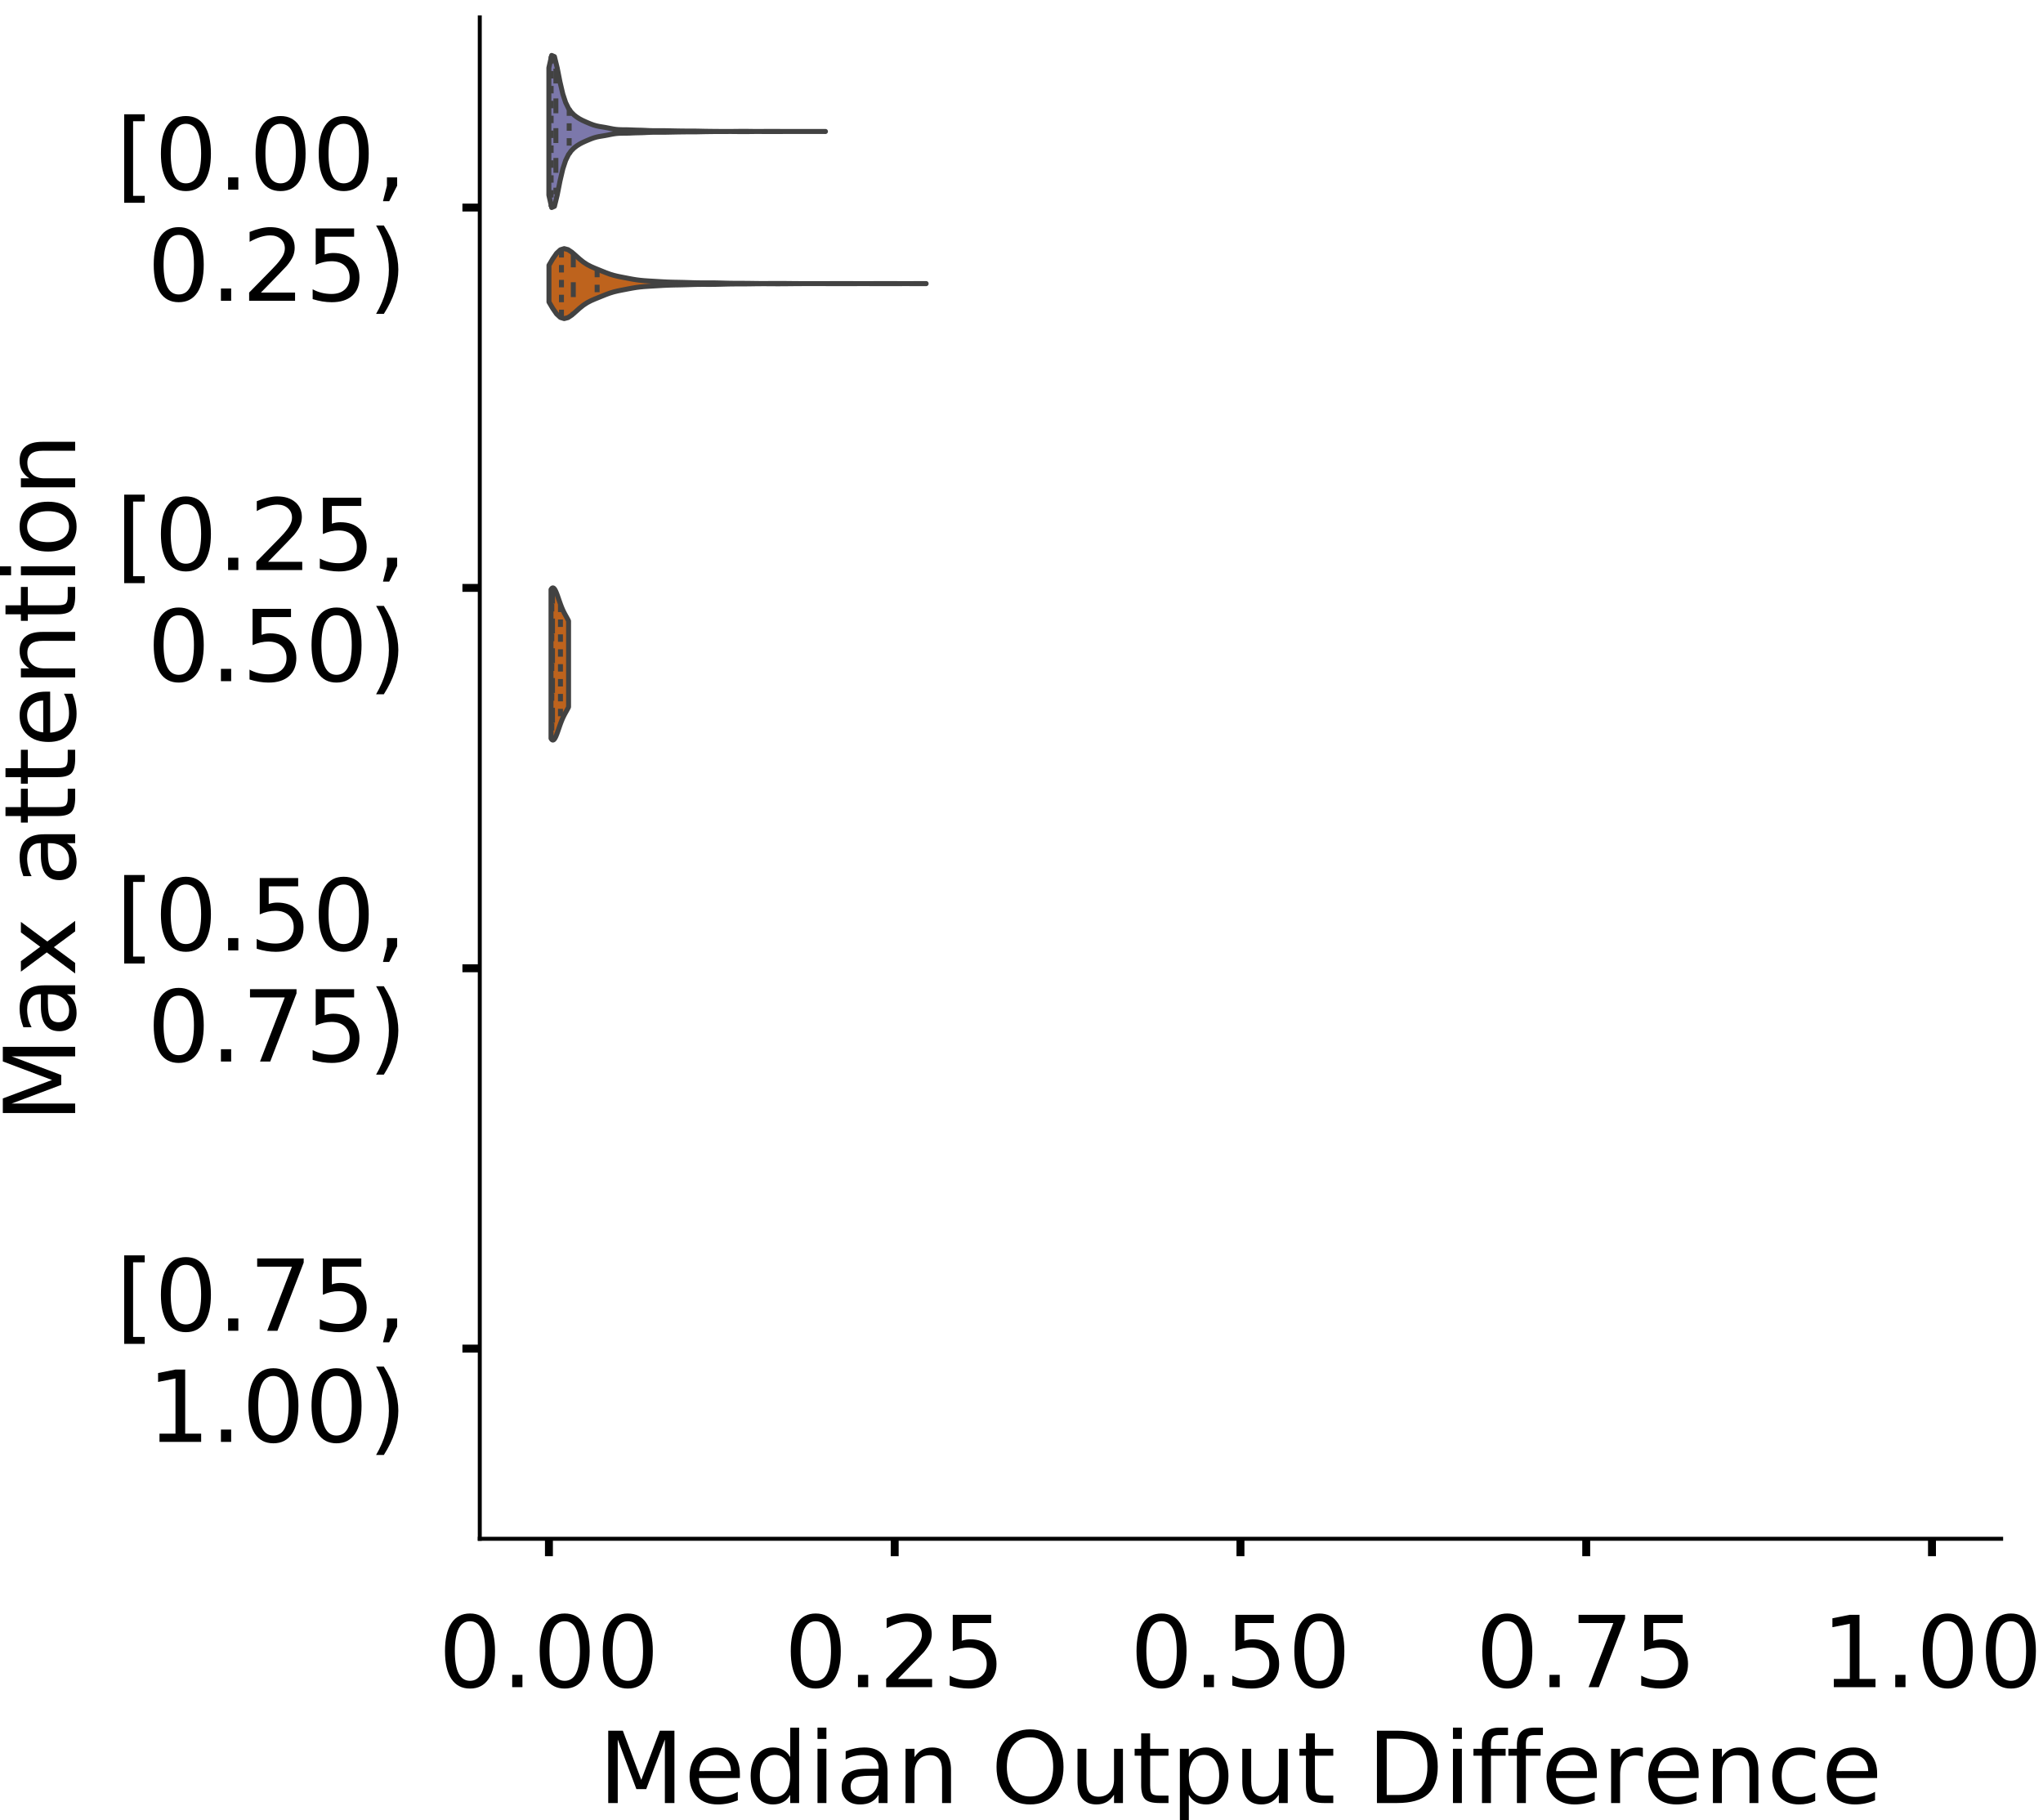 <?xml version="1.0" encoding="utf-8" standalone="no"?>
<!DOCTYPE svg PUBLIC "-//W3C//DTD SVG 1.1//EN"
  "http://www.w3.org/Graphics/SVG/1.1/DTD/svg11.dtd">
<!-- Created with matplotlib (https://matplotlib.org/) -->
<svg height="366.833pt" version="1.1" viewBox="0 0 411.77 366.833" width="411.77pt" xmlns="http://www.w3.org/2000/svg" xmlns:xlink="http://www.w3.org/1999/xlink">
 <defs>
  <style type="text/css">
*{stroke-linecap:butt;stroke-linejoin:round;}
  </style>
 </defs>
 <g id="figure_1">
  <g id="patch_1">
   <path d="M 0 366.833 
L 411.77 366.833 
L 411.77 -0 
L 0 -0 
z
" style="fill:#ffffff;"/>
  </g>
  <g id="axes_1">
   <g id="patch_2">
    <path d="M 96.7 310.133 
L 403.333 310.133 
L 403.333 3.5 
L 96.7 3.5 
z
" style="fill:#ffffff;"/>
   </g>
   <g id="PolyCollection_1">
    <defs>
     <path d="M 110.624 -327.503 
L 110.624 -353.168 
L 111.187 -355.668 
L 111.75 -355.423 
L 112.313 -353.134 
L 112.877 -350.283 
L 113.44 -347.884 
L 114.003 -346.181 
L 114.566 -345.03 
L 115.129 -344.24 
L 115.692 -343.671 
L 116.255 -343.234 
L 116.818 -342.878 
L 117.382 -342.58 
L 117.945 -342.32 
L 118.508 -342.077 
L 119.071 -341.844 
L 119.634 -341.637 
L 120.197 -341.474 
L 120.76 -341.355 
L 121.323 -341.261 
L 121.887 -341.169 
L 122.45 -341.063 
L 123.013 -340.948 
L 123.576 -340.84 
L 124.139 -340.759 
L 124.702 -340.71 
L 125.265 -340.689 
L 125.829 -340.684 
L 126.392 -340.678 
L 126.955 -340.662 
L 127.518 -340.638 
L 128.081 -340.616 
L 128.644 -340.602 
L 129.207 -340.591 
L 129.77 -340.57 
L 130.334 -340.542 
L 130.897 -340.516 
L 131.46 -340.499 
L 132.023 -340.494 
L 132.586 -340.495 
L 133.149 -340.496 
L 133.712 -340.495 
L 134.275 -340.488 
L 134.839 -340.478 
L 135.402 -340.466 
L 135.965 -340.454 
L 136.528 -340.444 
L 137.091 -340.435 
L 137.654 -340.428 
L 138.217 -340.422 
L 138.78 -340.419 
L 139.344 -340.42 
L 139.907 -340.419 
L 140.47 -340.412 
L 141.033 -340.401 
L 141.596 -340.388 
L 142.159 -340.377 
L 142.722 -340.369 
L 143.286 -340.362 
L 143.849 -340.355 
L 144.412 -340.35 
L 144.975 -340.347 
L 145.538 -340.346 
L 146.101 -340.346 
L 146.664 -340.345 
L 147.227 -340.345 
L 147.791 -340.347 
L 148.354 -340.352 
L 148.917 -340.36 
L 149.48 -340.366 
L 150.043 -340.367 
L 150.606 -340.362 
L 151.169 -340.354 
L 151.732 -340.347 
L 152.296 -340.343 
L 152.859 -340.342 
L 153.422 -340.345 
L 153.985 -340.348 
L 154.548 -340.351 
L 155.111 -340.352 
L 155.674 -340.352 
L 156.237 -340.351 
L 156.801 -340.349 
L 157.364 -340.347 
L 157.927 -340.344 
L 158.49 -340.341 
L 159.053 -340.339 
L 159.616 -340.34 
L 160.179 -340.342 
L 160.743 -340.345 
L 161.306 -340.345 
L 161.869 -340.343 
L 162.432 -340.34 
L 162.995 -340.338 
L 163.558 -340.337 
L 164.121 -340.337 
L 164.684 -340.339 
L 165.248 -340.341 
L 165.811 -340.344 
L 166.374 -340.345 
L 166.374 -340.326 
L 166.374 -340.326 
L 165.811 -340.328 
L 165.248 -340.33 
L 164.684 -340.333 
L 164.121 -340.335 
L 163.558 -340.335 
L 162.995 -340.334 
L 162.432 -340.331 
L 161.869 -340.328 
L 161.306 -340.327 
L 160.743 -340.327 
L 160.179 -340.33 
L 159.616 -340.332 
L 159.053 -340.332 
L 158.49 -340.33 
L 157.927 -340.327 
L 157.364 -340.324 
L 156.801 -340.322 
L 156.237 -340.321 
L 155.674 -340.32 
L 155.111 -340.319 
L 154.548 -340.32 
L 153.985 -340.323 
L 153.422 -340.327 
L 152.859 -340.329 
L 152.296 -340.329 
L 151.732 -340.324 
L 151.169 -340.317 
L 150.606 -340.31 
L 150.043 -340.305 
L 149.48 -340.305 
L 148.917 -340.311 
L 148.354 -340.319 
L 147.791 -340.325 
L 147.227 -340.327 
L 146.664 -340.326 
L 146.101 -340.325 
L 145.538 -340.325 
L 144.975 -340.325 
L 144.412 -340.322 
L 143.849 -340.317 
L 143.286 -340.31 
L 142.722 -340.303 
L 142.159 -340.295 
L 141.596 -340.284 
L 141.033 -340.271 
L 140.47 -340.259 
L 139.907 -340.253 
L 139.344 -340.252 
L 138.78 -340.252 
L 138.217 -340.25 
L 137.654 -340.244 
L 137.091 -340.236 
L 136.528 -340.228 
L 135.965 -340.217 
L 135.402 -340.206 
L 134.839 -340.194 
L 134.275 -340.183 
L 133.712 -340.177 
L 133.149 -340.175 
L 132.586 -340.177 
L 132.023 -340.178 
L 131.46 -340.172 
L 130.897 -340.156 
L 130.334 -340.13 
L 129.77 -340.101 
L 129.207 -340.081 
L 128.644 -340.069 
L 128.081 -340.056 
L 127.518 -340.034 
L 126.955 -340.009 
L 126.392 -339.994 
L 125.829 -339.988 
L 125.265 -339.983 
L 124.702 -339.962 
L 124.139 -339.913 
L 123.576 -339.831 
L 123.013 -339.724 
L 122.45 -339.608 
L 121.887 -339.503 
L 121.323 -339.41 
L 120.76 -339.317 
L 120.197 -339.198 
L 119.634 -339.034 
L 119.071 -338.827 
L 118.508 -338.594 
L 117.945 -338.352 
L 117.382 -338.092 
L 116.818 -337.794 
L 116.255 -337.438 
L 115.692 -337 
L 115.129 -336.432 
L 114.566 -335.642 
L 114.003 -334.491 
L 113.44 -332.788 
L 112.877 -330.389 
L 112.313 -327.537 
L 111.75 -325.248 
L 111.187 -325.004 
L 110.624 -327.503 
z
" id="me7ed02e586" style="stroke:#424242;"/>
    </defs>
    <g clip-path="url(#pdaf21d39ff)">
     <use style="fill:#7c78ab;stroke:#424242;" x="0" xlink:href="#me7ed02e586" y="366.833"/>
    </g>
   </g>
   <g id="PolyCollection_2">
    <defs>
     <path d="M 110.643 -305.975 
L 110.643 -313.37 
L 111.411 -314.674 
L 112.179 -315.781 
L 112.946 -316.492 
L 113.714 -316.725 
L 114.482 -316.525 
L 115.25 -316.014 
L 116.018 -315.346 
L 116.786 -314.655 
L 117.554 -314.036 
L 118.322 -313.529 
L 119.09 -313.127 
L 119.857 -312.79 
L 120.625 -312.478 
L 121.393 -312.166 
L 122.161 -311.858 
L 122.929 -311.577 
L 123.697 -311.343 
L 124.465 -311.156 
L 125.233 -310.999 
L 126.001 -310.851 
L 126.768 -310.703 
L 127.536 -310.561 
L 128.304 -310.437 
L 129.072 -310.34 
L 129.84 -310.269 
L 130.608 -310.216 
L 131.376 -310.17 
L 132.144 -310.124 
L 132.912 -310.078 
L 133.679 -310.033 
L 134.447 -309.997 
L 135.215 -309.97 
L 135.983 -309.952 
L 136.751 -309.939 
L 137.519 -309.923 
L 138.287 -309.902 
L 139.055 -309.878 
L 139.823 -309.854 
L 140.59 -309.837 
L 141.358 -309.83 
L 142.126 -309.83 
L 142.894 -309.832 
L 143.662 -309.829 
L 144.43 -309.818 
L 145.198 -309.8 
L 145.966 -309.779 
L 146.733 -309.76 
L 147.501 -309.746 
L 148.269 -309.74 
L 149.037 -309.738 
L 149.805 -309.736 
L 150.573 -309.731 
L 151.341 -309.722 
L 152.109 -309.71 
L 152.877 -309.701 
L 153.644 -309.697 
L 154.412 -309.698 
L 155.18 -309.703 
L 155.948 -309.708 
L 156.716 -309.711 
L 157.484 -309.709 
L 158.252 -309.704 
L 159.02 -309.696 
L 159.788 -309.688 
L 160.555 -309.682 
L 161.323 -309.677 
L 162.091 -309.675 
L 162.859 -309.673 
L 163.627 -309.673 
L 164.395 -309.673 
L 165.163 -309.673 
L 165.931 -309.675 
L 166.699 -309.677 
L 167.466 -309.68 
L 168.234 -309.684 
L 169.002 -309.686 
L 169.77 -309.687 
L 170.538 -309.685 
L 171.306 -309.682 
L 172.074 -309.679 
L 172.842 -309.676 
L 173.61 -309.675 
L 174.377 -309.675 
L 175.145 -309.676 
L 175.913 -309.679 
L 176.681 -309.682 
L 177.449 -309.685 
L 178.217 -309.687 
L 178.985 -309.686 
L 179.753 -309.684 
L 180.521 -309.681 
L 181.288 -309.677 
L 182.056 -309.676 
L 182.824 -309.675 
L 183.592 -309.677 
L 184.36 -309.68 
L 185.128 -309.683 
L 185.896 -309.686 
L 186.664 -309.687 
L 186.664 -309.658 
L 186.664 -309.658 
L 185.896 -309.659 
L 185.128 -309.662 
L 184.36 -309.665 
L 183.592 -309.668 
L 182.824 -309.67 
L 182.056 -309.669 
L 181.288 -309.668 
L 180.521 -309.664 
L 179.753 -309.661 
L 178.985 -309.659 
L 178.217 -309.658 
L 177.449 -309.66 
L 176.681 -309.663 
L 175.913 -309.666 
L 175.145 -309.669 
L 174.377 -309.67 
L 173.61 -309.67 
L 172.842 -309.669 
L 172.074 -309.666 
L 171.306 -309.663 
L 170.538 -309.66 
L 169.77 -309.658 
L 169.002 -309.659 
L 168.234 -309.661 
L 167.466 -309.665 
L 166.699 -309.668 
L 165.931 -309.67 
L 165.163 -309.672 
L 164.395 -309.672 
L 163.627 -309.672 
L 162.859 -309.672 
L 162.091 -309.67 
L 161.323 -309.668 
L 160.555 -309.663 
L 159.788 -309.657 
L 159.02 -309.649 
L 158.252 -309.641 
L 157.484 -309.636 
L 156.716 -309.634 
L 155.948 -309.637 
L 155.18 -309.642 
L 154.412 -309.647 
L 153.644 -309.648 
L 152.877 -309.644 
L 152.109 -309.635 
L 151.341 -309.623 
L 150.573 -309.614 
L 149.805 -309.609 
L 149.037 -309.607 
L 148.269 -309.605 
L 147.501 -309.599 
L 146.733 -309.585 
L 145.966 -309.566 
L 145.198 -309.545 
L 144.43 -309.527 
L 143.662 -309.516 
L 142.894 -309.513 
L 142.126 -309.515 
L 141.358 -309.515 
L 140.59 -309.508 
L 139.823 -309.491 
L 139.055 -309.467 
L 138.287 -309.443 
L 137.519 -309.422 
L 136.751 -309.406 
L 135.983 -309.393 
L 135.215 -309.375 
L 134.447 -309.348 
L 133.679 -309.312 
L 132.912 -309.267 
L 132.144 -309.221 
L 131.376 -309.175 
L 130.608 -309.129 
L 129.84 -309.076 
L 129.072 -309.005 
L 128.304 -308.908 
L 127.536 -308.784 
L 126.768 -308.642 
L 126.001 -308.494 
L 125.233 -308.346 
L 124.465 -308.189 
L 123.697 -308.002 
L 122.929 -307.768 
L 122.161 -307.487 
L 121.393 -307.179 
L 120.625 -306.867 
L 119.857 -306.555 
L 119.09 -306.218 
L 118.322 -305.816 
L 117.554 -305.309 
L 116.786 -304.69 
L 116.018 -303.999 
L 115.25 -303.331 
L 114.482 -302.82 
L 113.714 -302.62 
L 112.946 -302.853 
L 112.179 -303.564 
L 111.411 -304.671 
L 110.643 -305.975 
z
" id="m5146fc4d14" style="stroke:#424242;"/>
    </defs>
    <g clip-path="url(#pdaf21d39ff)">
     <use style="fill:#be631d;stroke:#424242;" x="0" xlink:href="#m5146fc4d14" y="366.833"/>
    </g>
   </g>
   <g id="PolyCollection_3">
    <defs>
     <path d="M 111.057 -218.017 
L 111.057 -248.011 
L 111.093 -248.073 
L 111.129 -248.128 
L 111.164 -248.177 
L 111.2 -248.22 
L 111.236 -248.256 
L 111.272 -248.286 
L 111.307 -248.31 
L 111.343 -248.328 
L 111.379 -248.34 
L 111.415 -248.346 
L 111.45 -248.346 
L 111.486 -248.34 
L 111.522 -248.328 
L 111.558 -248.311 
L 111.593 -248.288 
L 111.629 -248.26 
L 111.665 -248.226 
L 111.701 -248.188 
L 111.736 -248.145 
L 111.772 -248.097 
L 111.808 -248.044 
L 111.844 -247.987 
L 111.879 -247.926 
L 111.915 -247.861 
L 111.951 -247.791 
L 111.986 -247.719 
L 112.022 -247.642 
L 112.058 -247.563 
L 112.094 -247.481 
L 112.129 -247.395 
L 112.165 -247.308 
L 112.201 -247.217 
L 112.237 -247.125 
L 112.272 -247.03 
L 112.308 -246.934 
L 112.344 -246.836 
L 112.38 -246.737 
L 112.415 -246.636 
L 112.451 -246.535 
L 112.487 -246.433 
L 112.523 -246.33 
L 112.558 -246.226 
L 112.594 -246.123 
L 112.63 -246.019 
L 112.666 -245.915 
L 112.701 -245.812 
L 112.737 -245.708 
L 112.773 -245.606 
L 112.809 -245.504 
L 112.844 -245.402 
L 112.88 -245.302 
L 112.916 -245.202 
L 112.952 -245.103 
L 112.987 -245.006 
L 113.023 -244.91 
L 113.059 -244.815 
L 113.095 -244.721 
L 113.13 -244.629 
L 113.166 -244.538 
L 113.202 -244.449 
L 113.238 -244.361 
L 113.273 -244.275 
L 113.309 -244.19 
L 113.345 -244.106 
L 113.381 -244.024 
L 113.416 -243.944 
L 113.452 -243.865 
L 113.488 -243.788 
L 113.524 -243.712 
L 113.559 -243.637 
L 113.595 -243.563 
L 113.631 -243.491 
L 113.667 -243.42 
L 113.702 -243.35 
L 113.738 -243.281 
L 113.774 -243.212 
L 113.81 -243.145 
L 113.845 -243.079 
L 113.881 -243.013 
L 113.917 -242.948 
L 113.953 -242.883 
L 113.988 -242.818 
L 114.024 -242.754 
L 114.06 -242.69 
L 114.095 -242.627 
L 114.131 -242.563 
L 114.167 -242.499 
L 114.203 -242.435 
L 114.238 -242.37 
L 114.274 -242.305 
L 114.31 -242.24 
L 114.346 -242.174 
L 114.381 -242.108 
L 114.417 -242.041 
L 114.453 -241.973 
L 114.489 -241.904 
L 114.524 -241.834 
L 114.56 -241.763 
L 114.596 -241.691 
L 114.596 -224.338 
L 114.596 -224.338 
L 114.56 -224.266 
L 114.524 -224.195 
L 114.489 -224.125 
L 114.453 -224.056 
L 114.417 -223.988 
L 114.381 -223.92 
L 114.346 -223.854 
L 114.31 -223.788 
L 114.274 -223.723 
L 114.238 -223.658 
L 114.203 -223.594 
L 114.167 -223.53 
L 114.131 -223.466 
L 114.095 -223.402 
L 114.06 -223.338 
L 114.024 -223.274 
L 113.988 -223.21 
L 113.953 -223.146 
L 113.917 -223.081 
L 113.881 -223.016 
L 113.845 -222.95 
L 113.81 -222.883 
L 113.774 -222.816 
L 113.738 -222.748 
L 113.702 -222.679 
L 113.667 -222.609 
L 113.631 -222.537 
L 113.595 -222.465 
L 113.559 -222.392 
L 113.524 -222.317 
L 113.488 -222.241 
L 113.452 -222.163 
L 113.416 -222.084 
L 113.381 -222.004 
L 113.345 -221.922 
L 113.309 -221.839 
L 113.273 -221.754 
L 113.238 -221.667 
L 113.202 -221.58 
L 113.166 -221.49 
L 113.13 -221.399 
L 113.095 -221.307 
L 113.059 -221.214 
L 113.023 -221.119 
L 112.987 -221.022 
L 112.952 -220.925 
L 112.916 -220.826 
L 112.88 -220.727 
L 112.844 -220.626 
L 112.809 -220.525 
L 112.773 -220.423 
L 112.737 -220.32 
L 112.701 -220.217 
L 112.666 -220.113 
L 112.63 -220.009 
L 112.594 -219.906 
L 112.558 -219.802 
L 112.523 -219.699 
L 112.487 -219.596 
L 112.451 -219.493 
L 112.415 -219.392 
L 112.38 -219.292 
L 112.344 -219.192 
L 112.308 -219.094 
L 112.272 -218.998 
L 112.237 -218.904 
L 112.201 -218.811 
L 112.165 -218.721 
L 112.129 -218.633 
L 112.094 -218.548 
L 112.058 -218.465 
L 112.022 -218.386 
L 111.986 -218.31 
L 111.951 -218.237 
L 111.915 -218.168 
L 111.879 -218.103 
L 111.844 -218.041 
L 111.808 -217.984 
L 111.772 -217.932 
L 111.736 -217.884 
L 111.701 -217.84 
L 111.665 -217.802 
L 111.629 -217.768 
L 111.593 -217.74 
L 111.558 -217.718 
L 111.522 -217.7 
L 111.486 -217.689 
L 111.45 -217.683 
L 111.415 -217.683 
L 111.379 -217.688 
L 111.343 -217.7 
L 111.307 -217.718 
L 111.272 -217.742 
L 111.236 -217.772 
L 111.2 -217.809 
L 111.164 -217.851 
L 111.129 -217.9 
L 111.093 -217.956 
L 111.057 -218.017 
z
" id="m522d9b0e2e" style="stroke:#424242;"/>
    </defs>
    <g clip-path="url(#pdaf21d39ff)">
     <use style="fill:#be631d;stroke:#424242;" x="0" xlink:href="#m522d9b0e2e" y="366.833"/>
    </g>
   </g>
   <g id="patch_3">
    <path clip-path="url(#pdaf21d39ff)" d="M 110.638 41.829 
L 110.638 41.829 
L 110.638 41.829 
L 110.638 41.829 
z
" style="fill:#7c78ab;stroke:#424242;stroke-linejoin:miter;stroke-width:0.5;"/>
   </g>
   <g id="patch_4">
    <path clip-path="url(#pdaf21d39ff)" d="M 110.638 41.829 
L 110.638 41.829 
L 110.638 41.829 
L 110.638 41.829 
z
" style="fill:#be631d;stroke:#424242;stroke-linejoin:miter;stroke-width:0.5;"/>
   </g>
   <g id="matplotlib.axis_1">
    <g id="xtick_1">
     <g id="line2d_1">
      <defs>
       <path d="M 0 0 
L 0 3.5 
" id="m6069efad8a" style="stroke:#000000;stroke-width:1.6;"/>
      </defs>
      <g>
       <use style="stroke:#000000;stroke-width:1.6;" x="110.638" xlink:href="#m6069efad8a" y="310.133"/>
      </g>
     </g>
     <g id="text_1">
      <!-- 0.00 -->
      <defs>
       <path d="M 31.781 66.406 
Q 24.172 66.406 20.328 58.906 
Q 16.5 51.422 16.5 36.375 
Q 16.5 21.391 20.328 13.891 
Q 24.172 6.391 31.781 6.391 
Q 39.453 6.391 43.281 13.891 
Q 47.125 21.391 47.125 36.375 
Q 47.125 51.422 43.281 58.906 
Q 39.453 66.406 31.781 66.406 
z
M 31.781 74.219 
Q 44.047 74.219 50.516 64.516 
Q 56.984 54.828 56.984 36.375 
Q 56.984 17.969 50.516 8.266 
Q 44.047 -1.422 31.781 -1.422 
Q 19.531 -1.422 13.062 8.266 
Q 6.594 17.969 6.594 36.375 
Q 6.594 54.828 13.062 64.516 
Q 19.531 74.219 31.781 74.219 
z
" id="DejaVuSans-48"/>
       <path d="M 10.688 12.406 
L 21 12.406 
L 21 0 
L 10.688 0 
z
" id="DejaVuSans-46"/>
      </defs>
      <g transform="translate(88.372 340.03)scale(0.2 -0.2)">
       <use xlink:href="#DejaVuSans-48"/>
       <use x="63.623" xlink:href="#DejaVuSans-46"/>
       <use x="95.41" xlink:href="#DejaVuSans-48"/>
       <use x="159.033" xlink:href="#DejaVuSans-48"/>
      </g>
     </g>
    </g>
    <g id="xtick_2">
     <g id="line2d_2">
      <g>
       <use style="stroke:#000000;stroke-width:1.6;" x="180.327" xlink:href="#m6069efad8a" y="310.133"/>
      </g>
     </g>
     <g id="text_2">
      <!-- 0.25 -->
      <defs>
       <path d="M 19.188 8.297 
L 53.609 8.297 
L 53.609 0 
L 7.328 0 
L 7.328 8.297 
Q 12.938 14.109 22.625 23.891 
Q 32.328 33.688 34.812 36.531 
Q 39.547 41.844 41.422 45.531 
Q 43.312 49.219 43.312 52.781 
Q 43.312 58.594 39.234 62.25 
Q 35.156 65.922 28.609 65.922 
Q 23.969 65.922 18.812 64.312 
Q 13.672 62.703 7.812 59.422 
L 7.812 69.391 
Q 13.766 71.781 18.938 73 
Q 24.125 74.219 28.422 74.219 
Q 39.75 74.219 46.484 68.547 
Q 53.219 62.891 53.219 53.422 
Q 53.219 48.922 51.531 44.891 
Q 49.859 40.875 45.406 35.406 
Q 44.188 33.984 37.641 27.219 
Q 31.109 20.453 19.188 8.297 
z
" id="DejaVuSans-50"/>
       <path d="M 10.797 72.906 
L 49.516 72.906 
L 49.516 64.594 
L 19.828 64.594 
L 19.828 46.734 
Q 21.969 47.469 24.109 47.828 
Q 26.266 48.188 28.422 48.188 
Q 40.625 48.188 47.75 41.5 
Q 54.891 34.812 54.891 23.391 
Q 54.891 11.625 47.562 5.094 
Q 40.234 -1.422 26.906 -1.422 
Q 22.312 -1.422 17.547 -0.641 
Q 12.797 0.141 7.719 1.703 
L 7.719 11.625 
Q 12.109 9.234 16.797 8.062 
Q 21.484 6.891 26.703 6.891 
Q 35.156 6.891 40.078 11.328 
Q 45.016 15.766 45.016 23.391 
Q 45.016 31 40.078 35.438 
Q 35.156 39.891 26.703 39.891 
Q 22.75 39.891 18.812 39.016 
Q 14.891 38.141 10.797 36.281 
z
" id="DejaVuSans-53"/>
      </defs>
      <g transform="translate(158.062 340.03)scale(0.2 -0.2)">
       <use xlink:href="#DejaVuSans-48"/>
       <use x="63.623" xlink:href="#DejaVuSans-46"/>
       <use x="95.41" xlink:href="#DejaVuSans-50"/>
       <use x="159.033" xlink:href="#DejaVuSans-53"/>
      </g>
     </g>
    </g>
    <g id="xtick_3">
     <g id="line2d_3">
      <g>
       <use style="stroke:#000000;stroke-width:1.6;" x="250.017" xlink:href="#m6069efad8a" y="310.133"/>
      </g>
     </g>
     <g id="text_3">
      <!-- 0.50 -->
      <g transform="translate(227.751 340.03)scale(0.2 -0.2)">
       <use xlink:href="#DejaVuSans-48"/>
       <use x="63.623" xlink:href="#DejaVuSans-46"/>
       <use x="95.41" xlink:href="#DejaVuSans-53"/>
       <use x="159.033" xlink:href="#DejaVuSans-48"/>
      </g>
     </g>
    </g>
    <g id="xtick_4">
     <g id="line2d_4">
      <g>
       <use style="stroke:#000000;stroke-width:1.6;" x="319.706" xlink:href="#m6069efad8a" y="310.133"/>
      </g>
     </g>
     <g id="text_4">
      <!-- 0.75 -->
      <defs>
       <path d="M 8.203 72.906 
L 55.078 72.906 
L 55.078 68.703 
L 28.609 0 
L 18.312 0 
L 43.219 64.594 
L 8.203 64.594 
z
" id="DejaVuSans-55"/>
      </defs>
      <g transform="translate(297.44 340.03)scale(0.2 -0.2)">
       <use xlink:href="#DejaVuSans-48"/>
       <use x="63.623" xlink:href="#DejaVuSans-46"/>
       <use x="95.41" xlink:href="#DejaVuSans-55"/>
       <use x="159.033" xlink:href="#DejaVuSans-53"/>
      </g>
     </g>
    </g>
    <g id="xtick_5">
     <g id="line2d_5">
      <g>
       <use style="stroke:#000000;stroke-width:1.6;" x="389.395" xlink:href="#m6069efad8a" y="310.133"/>
      </g>
     </g>
     <g id="text_5">
      <!-- 1.00 -->
      <defs>
       <path d="M 12.406 8.297 
L 28.516 8.297 
L 28.516 63.922 
L 10.984 60.406 
L 10.984 69.391 
L 28.422 72.906 
L 38.281 72.906 
L 38.281 8.297 
L 54.391 8.297 
L 54.391 0 
L 12.406 0 
z
" id="DejaVuSans-49"/>
      </defs>
      <g transform="translate(367.13 340.03)scale(0.2 -0.2)">
       <use xlink:href="#DejaVuSans-49"/>
       <use x="63.623" xlink:href="#DejaVuSans-46"/>
       <use x="95.41" xlink:href="#DejaVuSans-48"/>
       <use x="159.033" xlink:href="#DejaVuSans-48"/>
      </g>
     </g>
    </g>
    <g id="text_6">
     <!-- Median Output Difference -->
     <defs>
      <path d="M 9.812 72.906 
L 24.516 72.906 
L 43.109 23.297 
L 61.812 72.906 
L 76.516 72.906 
L 76.516 0 
L 66.891 0 
L 66.891 64.016 
L 48.094 14.016 
L 38.188 14.016 
L 19.391 64.016 
L 19.391 0 
L 9.812 0 
z
" id="DejaVuSans-77"/>
      <path d="M 56.203 29.594 
L 56.203 25.203 
L 14.891 25.203 
Q 15.484 15.922 20.484 11.062 
Q 25.484 6.203 34.422 6.203 
Q 39.594 6.203 44.453 7.469 
Q 49.312 8.734 54.109 11.281 
L 54.109 2.781 
Q 49.266 0.734 44.188 -0.344 
Q 39.109 -1.422 33.891 -1.422 
Q 20.797 -1.422 13.156 6.188 
Q 5.516 13.812 5.516 26.812 
Q 5.516 40.234 12.766 48.109 
Q 20.016 56 32.328 56 
Q 43.359 56 49.781 48.891 
Q 56.203 41.797 56.203 29.594 
z
M 47.219 32.234 
Q 47.125 39.594 43.094 43.984 
Q 39.062 48.391 32.422 48.391 
Q 24.906 48.391 20.391 44.141 
Q 15.875 39.891 15.188 32.172 
z
" id="DejaVuSans-101"/>
      <path d="M 45.406 46.391 
L 45.406 75.984 
L 54.391 75.984 
L 54.391 0 
L 45.406 0 
L 45.406 8.203 
Q 42.578 3.328 38.25 0.953 
Q 33.938 -1.422 27.875 -1.422 
Q 17.969 -1.422 11.734 6.484 
Q 5.516 14.406 5.516 27.297 
Q 5.516 40.188 11.734 48.094 
Q 17.969 56 27.875 56 
Q 33.938 56 38.25 53.625 
Q 42.578 51.266 45.406 46.391 
z
M 14.797 27.297 
Q 14.797 17.391 18.875 11.75 
Q 22.953 6.109 30.078 6.109 
Q 37.203 6.109 41.297 11.75 
Q 45.406 17.391 45.406 27.297 
Q 45.406 37.203 41.297 42.844 
Q 37.203 48.484 30.078 48.484 
Q 22.953 48.484 18.875 42.844 
Q 14.797 37.203 14.797 27.297 
z
" id="DejaVuSans-100"/>
      <path d="M 9.422 54.688 
L 18.406 54.688 
L 18.406 0 
L 9.422 0 
z
M 9.422 75.984 
L 18.406 75.984 
L 18.406 64.594 
L 9.422 64.594 
z
" id="DejaVuSans-105"/>
      <path d="M 34.281 27.484 
Q 23.391 27.484 19.188 25 
Q 14.984 22.516 14.984 16.5 
Q 14.984 11.719 18.141 8.906 
Q 21.297 6.109 26.703 6.109 
Q 34.188 6.109 38.703 11.406 
Q 43.219 16.703 43.219 25.484 
L 43.219 27.484 
z
M 52.203 31.203 
L 52.203 0 
L 43.219 0 
L 43.219 8.297 
Q 40.141 3.328 35.547 0.953 
Q 30.953 -1.422 24.312 -1.422 
Q 15.922 -1.422 10.953 3.297 
Q 6 8.016 6 15.922 
Q 6 25.141 12.172 29.828 
Q 18.359 34.516 30.609 34.516 
L 43.219 34.516 
L 43.219 35.406 
Q 43.219 41.609 39.141 45 
Q 35.062 48.391 27.688 48.391 
Q 23 48.391 18.547 47.266 
Q 14.109 46.141 10.016 43.891 
L 10.016 52.203 
Q 14.938 54.109 19.578 55.047 
Q 24.219 56 28.609 56 
Q 40.484 56 46.344 49.844 
Q 52.203 43.703 52.203 31.203 
z
" id="DejaVuSans-97"/>
      <path d="M 54.891 33.016 
L 54.891 0 
L 45.906 0 
L 45.906 32.719 
Q 45.906 40.484 42.875 44.328 
Q 39.844 48.188 33.797 48.188 
Q 26.516 48.188 22.312 43.547 
Q 18.109 38.922 18.109 30.906 
L 18.109 0 
L 9.078 0 
L 9.078 54.688 
L 18.109 54.688 
L 18.109 46.188 
Q 21.344 51.125 25.703 53.562 
Q 30.078 56 35.797 56 
Q 45.219 56 50.047 50.172 
Q 54.891 44.344 54.891 33.016 
z
" id="DejaVuSans-110"/>
      <path id="DejaVuSans-32"/>
      <path d="M 39.406 66.219 
Q 28.656 66.219 22.328 58.203 
Q 16.016 50.203 16.016 36.375 
Q 16.016 22.609 22.328 14.594 
Q 28.656 6.594 39.406 6.594 
Q 50.141 6.594 56.422 14.594 
Q 62.703 22.609 62.703 36.375 
Q 62.703 50.203 56.422 58.203 
Q 50.141 66.219 39.406 66.219 
z
M 39.406 74.219 
Q 54.734 74.219 63.906 63.938 
Q 73.094 53.656 73.094 36.375 
Q 73.094 19.141 63.906 8.859 
Q 54.734 -1.422 39.406 -1.422 
Q 24.031 -1.422 14.812 8.828 
Q 5.609 19.094 5.609 36.375 
Q 5.609 53.656 14.812 63.938 
Q 24.031 74.219 39.406 74.219 
z
" id="DejaVuSans-79"/>
      <path d="M 8.5 21.578 
L 8.5 54.688 
L 17.484 54.688 
L 17.484 21.922 
Q 17.484 14.156 20.5 10.266 
Q 23.531 6.391 29.594 6.391 
Q 36.859 6.391 41.078 11.031 
Q 45.312 15.672 45.312 23.688 
L 45.312 54.688 
L 54.297 54.688 
L 54.297 0 
L 45.312 0 
L 45.312 8.406 
Q 42.047 3.422 37.719 1 
Q 33.406 -1.422 27.688 -1.422 
Q 18.266 -1.422 13.375 4.438 
Q 8.5 10.297 8.5 21.578 
z
M 31.109 56 
z
" id="DejaVuSans-117"/>
      <path d="M 18.312 70.219 
L 18.312 54.688 
L 36.812 54.688 
L 36.812 47.703 
L 18.312 47.703 
L 18.312 18.016 
Q 18.312 11.328 20.141 9.422 
Q 21.969 7.516 27.594 7.516 
L 36.812 7.516 
L 36.812 0 
L 27.594 0 
Q 17.188 0 13.234 3.875 
Q 9.281 7.766 9.281 18.016 
L 9.281 47.703 
L 2.688 47.703 
L 2.688 54.688 
L 9.281 54.688 
L 9.281 70.219 
z
" id="DejaVuSans-116"/>
      <path d="M 18.109 8.203 
L 18.109 -20.797 
L 9.078 -20.797 
L 9.078 54.688 
L 18.109 54.688 
L 18.109 46.391 
Q 20.953 51.266 25.266 53.625 
Q 29.594 56 35.594 56 
Q 45.562 56 51.781 48.094 
Q 58.016 40.188 58.016 27.297 
Q 58.016 14.406 51.781 6.484 
Q 45.562 -1.422 35.594 -1.422 
Q 29.594 -1.422 25.266 0.953 
Q 20.953 3.328 18.109 8.203 
z
M 48.688 27.297 
Q 48.688 37.203 44.609 42.844 
Q 40.531 48.484 33.406 48.484 
Q 26.266 48.484 22.188 42.844 
Q 18.109 37.203 18.109 27.297 
Q 18.109 17.391 22.188 11.75 
Q 26.266 6.109 33.406 6.109 
Q 40.531 6.109 44.609 11.75 
Q 48.688 17.391 48.688 27.297 
z
" id="DejaVuSans-112"/>
      <path d="M 19.672 64.797 
L 19.672 8.109 
L 31.594 8.109 
Q 46.688 8.109 53.688 14.938 
Q 60.688 21.781 60.688 36.531 
Q 60.688 51.172 53.688 57.984 
Q 46.688 64.797 31.594 64.797 
z
M 9.812 72.906 
L 30.078 72.906 
Q 51.266 72.906 61.172 64.094 
Q 71.094 55.281 71.094 36.531 
Q 71.094 17.672 61.125 8.828 
Q 51.172 0 30.078 0 
L 9.812 0 
z
" id="DejaVuSans-68"/>
      <path d="M 37.109 75.984 
L 37.109 68.5 
L 28.516 68.5 
Q 23.688 68.5 21.797 66.547 
Q 19.922 64.594 19.922 59.516 
L 19.922 54.688 
L 34.719 54.688 
L 34.719 47.703 
L 19.922 47.703 
L 19.922 0 
L 10.891 0 
L 10.891 47.703 
L 2.297 47.703 
L 2.297 54.688 
L 10.891 54.688 
L 10.891 58.5 
Q 10.891 67.625 15.141 71.797 
Q 19.391 75.984 28.609 75.984 
z
" id="DejaVuSans-102"/>
      <path d="M 41.109 46.297 
Q 39.594 47.172 37.812 47.578 
Q 36.031 48 33.891 48 
Q 26.266 48 22.188 43.047 
Q 18.109 38.094 18.109 28.812 
L 18.109 0 
L 9.078 0 
L 9.078 54.688 
L 18.109 54.688 
L 18.109 46.188 
Q 20.953 51.172 25.484 53.578 
Q 30.031 56 36.531 56 
Q 37.453 56 38.578 55.875 
Q 39.703 55.766 41.062 55.516 
z
" id="DejaVuSans-114"/>
      <path d="M 48.781 52.594 
L 48.781 44.188 
Q 44.969 46.297 41.141 47.344 
Q 37.312 48.391 33.406 48.391 
Q 24.656 48.391 19.812 42.844 
Q 14.984 37.312 14.984 27.297 
Q 14.984 17.281 19.812 11.734 
Q 24.656 6.203 33.406 6.203 
Q 37.312 6.203 41.141 7.25 
Q 44.969 8.297 48.781 10.406 
L 48.781 2.094 
Q 45.016 0.344 40.984 -0.531 
Q 36.969 -1.422 32.422 -1.422 
Q 20.062 -1.422 12.781 6.344 
Q 5.516 14.109 5.516 27.297 
Q 5.516 40.672 12.859 48.328 
Q 20.219 56 33.016 56 
Q 37.156 56 41.109 55.141 
Q 45.062 54.297 48.781 52.594 
z
" id="DejaVuSans-99"/>
     </defs>
     <g transform="translate(120.629 363.386)scale(0.2 -0.2)">
      <use xlink:href="#DejaVuSans-77"/>
      <use x="86.279" xlink:href="#DejaVuSans-101"/>
      <use x="147.803" xlink:href="#DejaVuSans-100"/>
      <use x="211.279" xlink:href="#DejaVuSans-105"/>
      <use x="239.062" xlink:href="#DejaVuSans-97"/>
      <use x="300.342" xlink:href="#DejaVuSans-110"/>
      <use x="363.721" xlink:href="#DejaVuSans-32"/>
      <use x="395.508" xlink:href="#DejaVuSans-79"/>
      <use x="474.219" xlink:href="#DejaVuSans-117"/>
      <use x="537.598" xlink:href="#DejaVuSans-116"/>
      <use x="576.807" xlink:href="#DejaVuSans-112"/>
      <use x="640.283" xlink:href="#DejaVuSans-117"/>
      <use x="703.662" xlink:href="#DejaVuSans-116"/>
      <use x="742.871" xlink:href="#DejaVuSans-32"/>
      <use x="774.658" xlink:href="#DejaVuSans-68"/>
      <use x="851.66" xlink:href="#DejaVuSans-105"/>
      <use x="879.443" xlink:href="#DejaVuSans-102"/>
      <use x="914.648" xlink:href="#DejaVuSans-102"/>
      <use x="949.854" xlink:href="#DejaVuSans-101"/>
      <use x="1011.377" xlink:href="#DejaVuSans-114"/>
      <use x="1052.459" xlink:href="#DejaVuSans-101"/>
      <use x="1113.982" xlink:href="#DejaVuSans-110"/>
      <use x="1177.361" xlink:href="#DejaVuSans-99"/>
      <use x="1232.342" xlink:href="#DejaVuSans-101"/>
     </g>
    </g>
   </g>
   <g id="matplotlib.axis_2">
    <g id="ytick_1">
     <g id="line2d_6">
      <defs>
       <path d="M 0 0 
L -3.5 0 
" id="mfa80a67ad0" style="stroke:#000000;stroke-width:1.6;"/>
      </defs>
      <g>
       <use style="stroke:#000000;stroke-width:1.6;" x="96.7" xlink:href="#mfa80a67ad0" y="41.829"/>
      </g>
     </g>
     <g id="text_7">
      <!-- [0.00, -->
      <defs>
       <path d="M 8.594 75.984 
L 29.297 75.984 
L 29.297 69 
L 17.578 69 
L 17.578 -6.203 
L 29.297 -6.203 
L 29.297 -13.188 
L 8.594 -13.188 
z
" id="DejaVuSans-91"/>
       <path d="M 11.719 12.406 
L 22.016 12.406 
L 22.016 4 
L 14.016 -11.625 
L 7.719 -11.625 
L 11.719 4 
z
" id="DejaVuSans-44"/>
      </defs>
      <g transform="translate(23.309 38.23)scale(0.2 -0.2)">
       <use xlink:href="#DejaVuSans-91"/>
       <use x="39.014" xlink:href="#DejaVuSans-48"/>
       <use x="102.637" xlink:href="#DejaVuSans-46"/>
       <use x="134.424" xlink:href="#DejaVuSans-48"/>
       <use x="198.047" xlink:href="#DejaVuSans-48"/>
       <use x="261.67" xlink:href="#DejaVuSans-44"/>
      </g>
      <!-- 0.25) -->
      <defs>
       <path d="M 8.016 75.875 
L 15.828 75.875 
Q 23.141 64.359 26.781 53.312 
Q 30.422 42.281 30.422 31.391 
Q 30.422 20.453 26.781 9.375 
Q 23.141 -1.703 15.828 -13.188 
L 8.016 -13.188 
Q 14.5 -2 17.703 9.062 
Q 20.906 20.125 20.906 31.391 
Q 20.906 42.672 17.703 53.656 
Q 14.5 64.656 8.016 75.875 
z
" id="DejaVuSans-41"/>
      </defs>
      <g transform="translate(29.666 60.625)scale(0.2 -0.2)">
       <use xlink:href="#DejaVuSans-48"/>
       <use x="63.623" xlink:href="#DejaVuSans-46"/>
       <use x="95.41" xlink:href="#DejaVuSans-50"/>
       <use x="159.033" xlink:href="#DejaVuSans-53"/>
       <use x="222.656" xlink:href="#DejaVuSans-41"/>
      </g>
     </g>
    </g>
    <g id="ytick_2">
     <g id="line2d_7">
      <g>
       <use style="stroke:#000000;stroke-width:1.6;" x="96.7" xlink:href="#mfa80a67ad0" y="118.487"/>
      </g>
     </g>
     <g id="text_8">
      <!-- [0.25, -->
      <g transform="translate(23.309 114.888)scale(0.2 -0.2)">
       <use xlink:href="#DejaVuSans-91"/>
       <use x="39.014" xlink:href="#DejaVuSans-48"/>
       <use x="102.637" xlink:href="#DejaVuSans-46"/>
       <use x="134.424" xlink:href="#DejaVuSans-50"/>
       <use x="198.047" xlink:href="#DejaVuSans-53"/>
       <use x="261.67" xlink:href="#DejaVuSans-44"/>
      </g>
      <!-- 0.50) -->
      <g transform="translate(29.666 137.284)scale(0.2 -0.2)">
       <use xlink:href="#DejaVuSans-48"/>
       <use x="63.623" xlink:href="#DejaVuSans-46"/>
       <use x="95.41" xlink:href="#DejaVuSans-53"/>
       <use x="159.033" xlink:href="#DejaVuSans-48"/>
       <use x="222.656" xlink:href="#DejaVuSans-41"/>
      </g>
     </g>
    </g>
    <g id="ytick_3">
     <g id="line2d_8">
      <g>
       <use style="stroke:#000000;stroke-width:1.6;" x="96.7" xlink:href="#mfa80a67ad0" y="195.146"/>
      </g>
     </g>
     <g id="text_9">
      <!-- [0.50, -->
      <g transform="translate(23.309 191.546)scale(0.2 -0.2)">
       <use xlink:href="#DejaVuSans-91"/>
       <use x="39.014" xlink:href="#DejaVuSans-48"/>
       <use x="102.637" xlink:href="#DejaVuSans-46"/>
       <use x="134.424" xlink:href="#DejaVuSans-53"/>
       <use x="198.047" xlink:href="#DejaVuSans-48"/>
       <use x="261.67" xlink:href="#DejaVuSans-44"/>
      </g>
      <!-- 0.75) -->
      <g transform="translate(29.666 213.942)scale(0.2 -0.2)">
       <use xlink:href="#DejaVuSans-48"/>
       <use x="63.623" xlink:href="#DejaVuSans-46"/>
       <use x="95.41" xlink:href="#DejaVuSans-55"/>
       <use x="159.033" xlink:href="#DejaVuSans-53"/>
       <use x="222.656" xlink:href="#DejaVuSans-41"/>
      </g>
     </g>
    </g>
    <g id="ytick_4">
     <g id="line2d_9">
      <g>
       <use style="stroke:#000000;stroke-width:1.6;" x="96.7" xlink:href="#mfa80a67ad0" y="271.804"/>
      </g>
     </g>
     <g id="text_10">
      <!-- [0.75, -->
      <g transform="translate(23.309 268.205)scale(0.2 -0.2)">
       <use xlink:href="#DejaVuSans-91"/>
       <use x="39.014" xlink:href="#DejaVuSans-48"/>
       <use x="102.637" xlink:href="#DejaVuSans-46"/>
       <use x="134.424" xlink:href="#DejaVuSans-55"/>
       <use x="198.047" xlink:href="#DejaVuSans-53"/>
       <use x="261.67" xlink:href="#DejaVuSans-44"/>
      </g>
      <!-- 1.00) -->
      <g transform="translate(29.666 290.6)scale(0.2 -0.2)">
       <use xlink:href="#DejaVuSans-49"/>
       <use x="63.623" xlink:href="#DejaVuSans-46"/>
       <use x="95.41" xlink:href="#DejaVuSans-48"/>
       <use x="159.033" xlink:href="#DejaVuSans-48"/>
       <use x="222.656" xlink:href="#DejaVuSans-41"/>
      </g>
     </g>
    </g>
    <g id="text_11">
     <!-- Max attention -->
     <defs>
      <path d="M 54.891 54.688 
L 35.109 28.078 
L 55.906 0 
L 45.312 0 
L 29.391 21.484 
L 13.484 0 
L 2.875 0 
L 24.125 28.609 
L 4.688 54.688 
L 15.281 54.688 
L 29.781 35.203 
L 44.281 54.688 
z
" id="DejaVuSans-120"/>
      <path d="M 30.609 48.391 
Q 23.391 48.391 19.188 42.75 
Q 14.984 37.109 14.984 27.297 
Q 14.984 17.484 19.156 11.844 
Q 23.344 6.203 30.609 6.203 
Q 37.797 6.203 41.984 11.859 
Q 46.188 17.531 46.188 27.297 
Q 46.188 37.016 41.984 42.703 
Q 37.797 48.391 30.609 48.391 
z
M 30.609 56 
Q 42.328 56 49.016 48.375 
Q 55.719 40.766 55.719 27.297 
Q 55.719 13.875 49.016 6.219 
Q 42.328 -1.422 30.609 -1.422 
Q 18.844 -1.422 12.172 6.219 
Q 5.516 13.875 5.516 27.297 
Q 5.516 40.766 12.172 48.375 
Q 18.844 56 30.609 56 
z
" id="DejaVuSans-111"/>
     </defs>
     <g transform="translate(15.15 226.284)rotate(-90)scale(0.2 -0.2)">
      <use xlink:href="#DejaVuSans-77"/>
      <use x="86.279" xlink:href="#DejaVuSans-97"/>
      <use x="147.559" xlink:href="#DejaVuSans-120"/>
      <use x="206.738" xlink:href="#DejaVuSans-32"/>
      <use x="238.525" xlink:href="#DejaVuSans-97"/>
      <use x="299.805" xlink:href="#DejaVuSans-116"/>
      <use x="339.014" xlink:href="#DejaVuSans-116"/>
      <use x="378.223" xlink:href="#DejaVuSans-101"/>
      <use x="439.746" xlink:href="#DejaVuSans-110"/>
      <use x="503.125" xlink:href="#DejaVuSans-116"/>
      <use x="542.334" xlink:href="#DejaVuSans-105"/>
      <use x="570.117" xlink:href="#DejaVuSans-111"/>
      <use x="631.299" xlink:href="#DejaVuSans-110"/>
     </g>
    </g>
   </g>
   <g id="line2d_10">
    <path clip-path="url(#pdaf21d39ff)" d="M 111.082 11.319 
L 111.082 41.676 
" style="fill:none;stroke:#424242;stroke-dasharray:1.5,1.5;stroke-dashoffset:0;"/>
   </g>
   <g id="line2d_11">
    <path clip-path="url(#pdaf21d39ff)" d="M 112.041 13.827 
L 112.041 39.168 
" style="fill:none;stroke:#424242;stroke-dasharray:3,3;stroke-dashoffset:0;"/>
   </g>
   <g id="line2d_12">
    <path clip-path="url(#pdaf21d39ff)" d="M 114.718 21.85 
L 114.718 31.145 
" style="fill:none;stroke:#424242;stroke-dasharray:1.5,1.5;stroke-dashoffset:0;"/>
   </g>
   <g id="line2d_13">
    <path clip-path="url(#pdaf21d39ff)" d="M 113.162 50.41 
L 113.162 63.912 
" style="fill:none;stroke:#424242;stroke-dasharray:1.5,1.5;stroke-dashoffset:0;"/>
   </g>
   <g id="line2d_14">
    <path clip-path="url(#pdaf21d39ff)" d="M 115.549 50.882 
L 115.549 63.439 
" style="fill:none;stroke:#424242;stroke-dasharray:3,3;stroke-dashoffset:0;"/>
   </g>
   <g id="line2d_15">
    <path clip-path="url(#pdaf21d39ff)" d="M 120.353 54.384 
L 120.353 59.938 
" style="fill:none;stroke:#424242;stroke-dasharray:1.5,1.5;stroke-dashoffset:0;"/>
   </g>
   <g id="line2d_16">
    <path clip-path="url(#pdaf21d39ff)" d="M 111.223 118.73 
L 111.223 148.909 
" style="fill:none;stroke:#424242;stroke-dasharray:1.5,1.5;stroke-dashoffset:0;"/>
   </g>
   <g id="line2d_17">
    <path clip-path="url(#pdaf21d39ff)" d="M 111.358 118.658 
L 111.358 148.98 
" style="fill:none;stroke:#424242;stroke-dasharray:3,3;stroke-dashoffset:0;"/>
   </g>
   <g id="line2d_18">
    <path clip-path="url(#pdaf21d39ff)" d="M 112.961 121.851 
L 112.961 145.787 
" style="fill:none;stroke:#424242;stroke-dasharray:1.5,1.5;stroke-dashoffset:0;"/>
   </g>
   <g id="patch_5">
    <path d="M 96.7 310.133 
L 96.7 3.5 
" style="fill:none;stroke:#000000;stroke-linecap:square;stroke-linejoin:miter;stroke-width:0.8;"/>
   </g>
   <g id="patch_6">
    <path d="M 96.7 310.133 
L 403.333 310.133 
" style="fill:none;stroke:#000000;stroke-linecap:square;stroke-linejoin:miter;stroke-width:0.8;"/>
   </g>
  </g>
 </g>
 <defs>
  <clipPath id="pdaf21d39ff">
   <rect height="306.633" width="306.633" x="96.7" y="3.5"/>
  </clipPath>
 </defs>
</svg>
